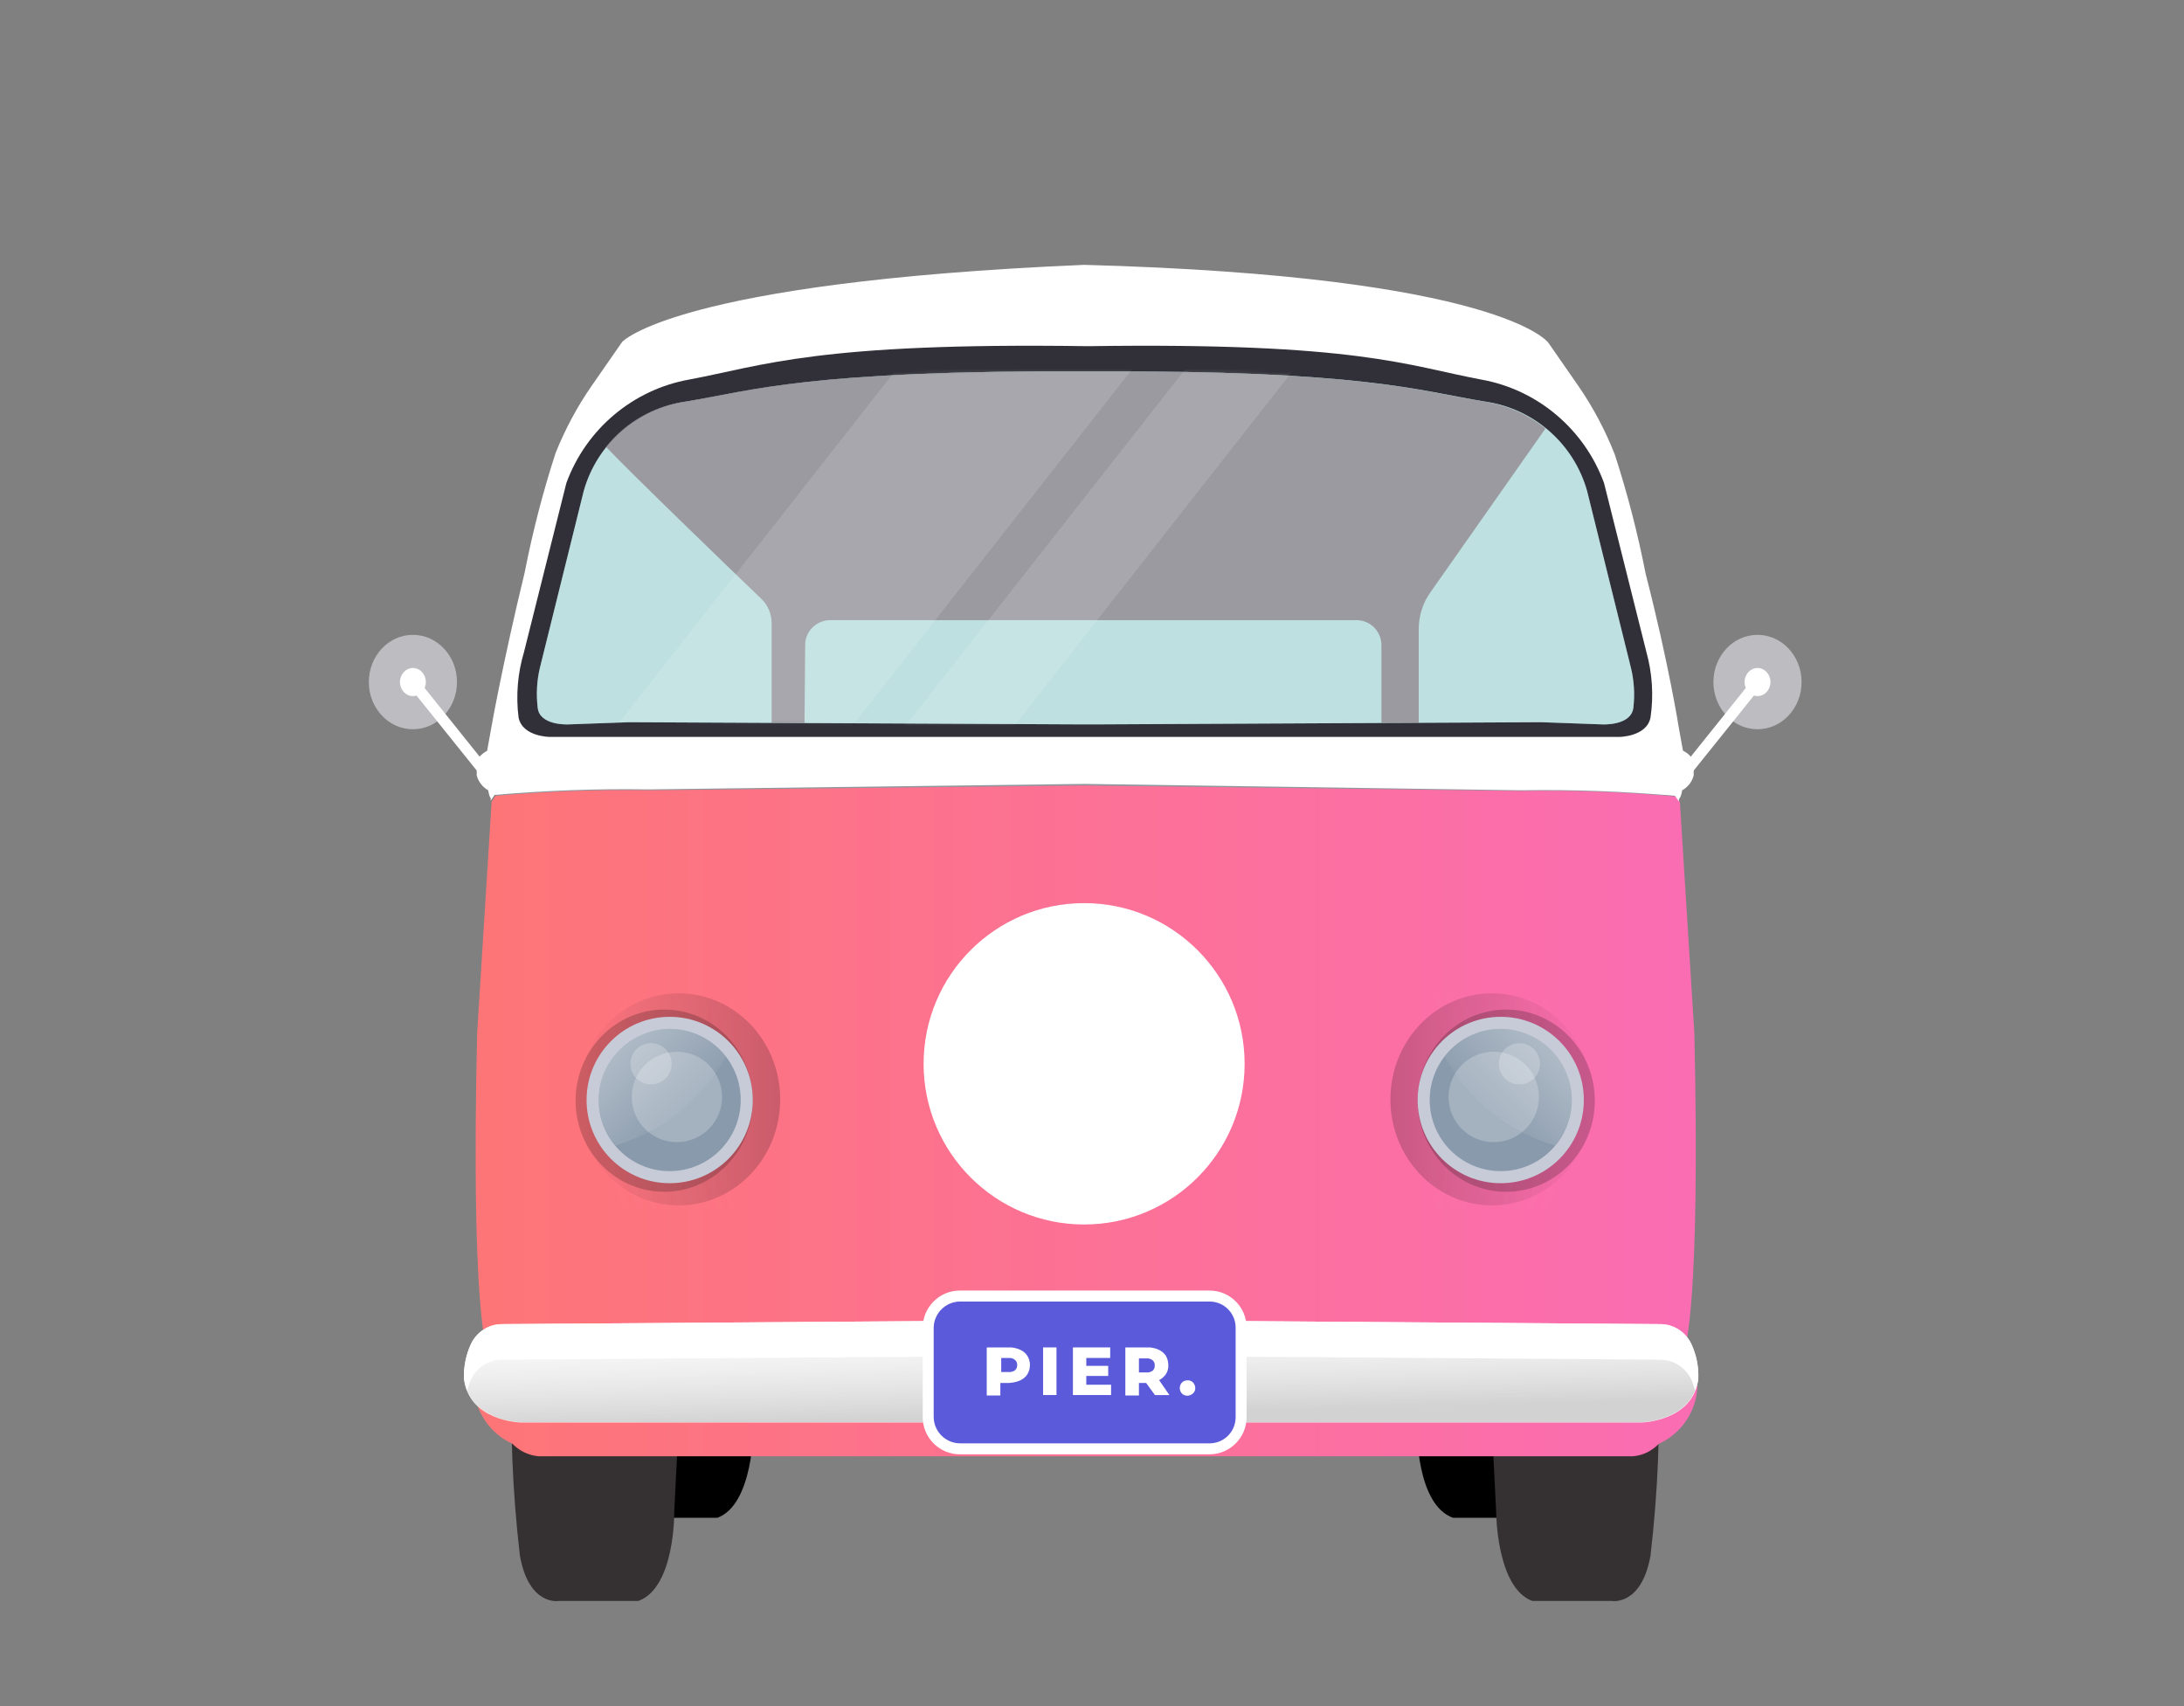 <svg width="672" height="525" viewBox="0 0 672 525" fill="none" xmlns="http://www.w3.org/2000/svg">
<rect x="0" y="0" width="672" height="525" fill="#808080" stroke="none"/>
<path d="M150.258 241.56C150.258 241.56 210.104 323.566 213.882 325.458C217.661 327.349 462.104 325.458 462.104 325.458L512.774 243.722L408.938 239.872L267.251 236.089L170.364 240.547L150.461 241.56" fill="#8E979E"/>
<path d="M517.56 230.885C517.56 230.885 520.731 232.1 521.136 234.87C521.541 237.64 521.136 236.221 521.136 236.221C521.136 236.221 521.136 237.977 521.136 238.585C520.664 240.544 519.382 242.165 517.628 243.179L516.751 233.924L517.56 230.885Z" fill="white"/>
<path d="M433.764 395.035L435.99 439.416C435.99 439.416 435.653 462.923 447.056 467.044C447.73 467.044 471.48 467.044 471.48 467.044C471.48 467.044 480.723 468.733 483.489 453.061C485.783 433.471 486.525 413.679 485.783 393.955L433.764 395.035Z" fill="black"/>
<path d="M458.123 420.637L460.349 465.017C460.349 465.017 460.349 488.525 471.482 492.645C472.089 492.645 495.838 492.645 495.838 492.645C495.838 492.645 505.082 494.334 507.848 478.663C510.142 459.073 510.952 439.281 510.209 419.556L458.123 420.637Z" fill="#353031"/>
<path d="M234.054 395.035L231.828 439.416C231.828 439.416 231.828 462.923 220.763 467.044C220.156 467.044 196.406 467.044 196.406 467.044C196.406 467.044 187.095 468.733 184.329 453.061C182.103 433.471 181.36 413.679 182.17 393.955L234.054 395.035Z" fill="black"/>
<path d="M209.696 420.637L207.469 465.017C207.469 465.017 207.807 488.525 196.404 492.645C195.729 492.645 171.98 492.645 171.98 492.645C171.98 492.645 162.737 494.334 159.97 478.663C157.676 459.073 156.867 439.281 157.609 419.556L209.696 420.637Z" fill="#353031"/>
<path d="M518.44 414.557C518.44 414.557 523.231 402.195 521.342 318.028L516.889 246.83L515.607 245.074C499.886 243.723 484.166 243.115 468.378 243.385L333.438 241.696L199.713 243.182C183.925 242.912 168.204 243.52 152.484 244.871L151.269 246.627L146.816 317.825C144.86 401.993 149.65 414.354 149.65 414.354C147.424 418.137 146.142 422.325 145.804 426.716C146.142 434.349 150.73 441.104 157.679 444.279C159.838 446.508 162.672 447.859 165.776 448.129H335.8H502.315C505.419 447.927 508.253 446.508 510.412 444.279C517.361 441.104 521.949 434.349 522.286 426.716C521.882 422.393 520.6 418.272 518.44 414.557Z" fill="url(#paint0_linear)"/>
<g opacity="0.15">
<g opacity="0.15">
<g opacity="0.15">
<path opacity="0.15" d="M467.771 327.415H206.933L149.988 234.196L522.287 237.371L467.771 327.415Z" fill="url(#paint1_linear)"/>
</g>
</g>
</g>
<path d="M459.066 370.918C476.319 370.918 490.304 356.311 490.304 338.291C490.304 320.272 476.319 305.665 459.066 305.665C441.813 305.665 427.827 320.272 427.827 338.291C427.827 356.311 441.813 370.918 459.066 370.918Z" fill="url(#paint2_linear)"/>
<path opacity="0.2" d="M463.453 366.731C478.507 366.731 490.711 354.18 490.711 338.698C490.711 323.215 478.507 310.665 463.453 310.665C448.399 310.665 436.195 323.215 436.195 338.698C436.195 354.18 448.399 366.731 463.453 366.731Z" fill="black"/>
<path d="M461.766 364.097C475.889 364.097 487.337 352.635 487.337 338.496C487.337 324.356 475.889 312.894 461.766 312.894C447.644 312.894 436.195 324.356 436.195 338.496C436.195 352.635 447.644 364.097 461.766 364.097Z" fill="#C7CBD7"/>
<path d="M461.765 360.381C473.838 360.381 483.625 350.582 483.625 338.495C483.625 326.407 473.838 316.608 461.765 316.608C449.692 316.608 439.905 326.407 439.905 338.495C439.905 350.582 449.692 360.381 461.765 360.381Z" fill="#899AAC"/>
<path opacity="0.35" d="M461.762 316.61C455.015 316.61 448.673 319.785 444.557 325.189C450.359 335.862 459.468 344.306 470.465 349.439C473.029 350.655 475.728 351.668 478.427 352.479C486.186 343.36 485.106 329.58 475.998 321.811C472.017 318.366 466.957 316.542 461.762 316.61Z" fill="url(#paint3_linear)"/>
<path opacity="0.23" d="M459.608 351.464C467.284 351.464 473.507 345.234 473.507 337.549C473.507 329.864 467.284 323.634 459.608 323.634C451.932 323.634 445.709 329.864 445.709 337.549C445.709 345.234 451.932 351.464 459.608 351.464Z" fill="white"/>
<path opacity="0.23" d="M467.502 333.701C471.005 333.701 473.844 330.858 473.844 327.351C473.844 323.844 471.005 321.001 467.502 321.001C463.999 321.001 461.16 323.844 461.16 327.351C461.16 330.858 463.999 333.701 467.502 333.701Z" fill="white"/>
<path d="M540.769 224.401C548.259 224.401 554.33 217.899 554.33 209.878C554.33 201.857 548.259 195.354 540.769 195.354C533.279 195.354 527.208 201.857 527.208 209.878C527.208 217.899 533.279 224.401 540.769 224.401Z" fill="#BDBDC1"/>
<path d="M540.774 214.2C542.973 214.2 544.755 212.264 544.755 209.876C544.755 207.489 542.973 205.553 540.774 205.553C538.576 205.553 536.793 207.489 536.793 209.876C536.793 212.264 538.576 214.2 540.774 214.2Z" fill="white"/>
<path d="M517.563 241.559L514.932 239.465L537.872 210.824L540.503 212.985L517.563 241.559Z" fill="white"/>
<g opacity="0.25">
<g opacity="0.25">
<g opacity="0.25">
<path opacity="0.25" d="M443.077 372.538L441.525 371.93C451.106 347.41 442.47 309.244 441.525 307.555L442.2 307.217V306.271L442.807 306.744C444.022 308.501 452.995 347.072 443.077 372.538Z" fill="white"/>
<path opacity="0.25" d="M446.92 372.538L445.301 371.93C454.882 347.41 446.246 309.244 445.301 307.555L445.976 307.217V306.271L446.583 306.744C447.797 308.501 456.838 347.072 446.92 372.538Z" fill="white"/>
<path opacity="0.25" d="M450.701 372.538L449.149 371.93C458.662 347.41 450.093 309.244 449.149 307.555L449.823 307.217V306.271L450.431 306.744C451.578 308.501 460.619 347.072 450.701 372.538Z" fill="white"/>
<path opacity="0.25" d="M454.818 372.538L453.267 371.93C462.78 347.41 454.211 309.244 453.267 307.555L453.941 307.217V306.271L454.549 306.744C455.696 308.501 464.737 347.072 454.818 372.538Z" fill="white"/>
<path opacity="0.25" d="M458.798 372.538L457.246 371.93C466.76 347.41 458.191 309.244 457.246 307.555L457.921 307.217V306.271L458.528 306.744C459.54 308.501 468.514 347.072 458.798 372.538Z" fill="white"/>
<path opacity="0.25" d="M463.186 372.538L461.634 371.93C471.147 347.41 462.579 309.244 461.634 307.555L462.241 307.217V306.271L462.848 306.744C464.13 308.501 473.104 347.072 463.186 372.538Z" fill="white"/>
<path opacity="0.25" d="M467.161 372.538L465.542 371.93C475.055 347.41 466.487 309.244 465.542 307.555L466.217 307.217V306.271L466.824 306.744C468.038 308.501 477.079 347.072 467.161 372.538Z" fill="white"/>
<path opacity="0.25" d="M471.615 372.538L469.996 371.93C479.577 347.41 470.941 309.244 469.996 307.555L470.671 307.217V306.271L471.278 306.744C472.29 308.501 481.533 347.072 471.615 372.538Z" fill="white"/>
<path opacity="0.25" d="M475.87 372.538L474.318 371.93C483.831 347.41 475.262 309.244 474.318 307.555L474.993 307.217V306.271L475.532 306.744C476.747 308.501 485.788 347.072 475.87 372.538Z" fill="white"/>
</g>
</g>
</g>
<path d="M150.259 230.885C150.259 230.885 147.087 232.1 146.683 234.87C146.278 237.64 146.683 236.221 146.683 236.221C146.683 236.221 146.683 237.977 146.683 238.585C147.155 240.477 148.437 242.165 150.191 243.179L151.068 233.924L150.259 230.885Z" fill="white"/>
<path d="M518.436 234.332L516.547 223.862C516.547 223.862 513.444 204.137 506.359 176.577C503.93 164.148 500.759 151.854 496.846 139.83C493.945 132.467 490.234 125.442 485.781 118.957L476.403 105.447C476.403 105.447 462 85 333.636 81.5C207.5 86.863 191.41 105.244 191.41 105.244L182.032 118.754C177.579 125.171 173.868 132.129 170.967 139.357C167.053 151.381 163.882 163.675 161.453 176.104C154.706 203.935 151.265 223.389 151.265 223.389L149.376 233.86C149.849 245.276 150.995 245.546 150.995 245.546V246.356L152.21 244.6C167.93 243.249 183.651 242.641 199.439 242.911L333.636 241.223L468.104 243.181C483.892 242.911 499.612 243.519 515.333 244.87L516.615 246.627V245.816C516.615 245.816 517.964 245.748 518.436 234.332Z" fill="white"/>
<path d="M506.564 200.557L493.542 148.611C487.47 132.061 473.098 119.902 455.759 116.795C433.021 112.539 417.908 105.311 334.718 106.527C251.527 105.311 234.795 112.539 212.057 116.795C194.718 119.902 180.347 132.061 174.274 148.611L161.253 200.557C159.296 207.109 158.689 214 159.566 220.822C160.78 226.767 169.282 226.767 169.282 226.767H189.522H333.301H335.73H477.889H498.13C498.13 226.767 506.631 226.767 507.845 220.822C508.857 214 508.385 207.109 506.564 200.557Z" fill="#313038"/>
<path d="M208.821 370.918C226.074 370.918 240.06 356.311 240.06 338.291C240.06 320.272 226.074 305.665 208.821 305.665C191.569 305.665 177.583 320.272 177.583 338.291C177.583 356.311 191.569 370.918 208.821 370.918Z" fill="url(#paint4_linear)"/>
<path opacity="0.2" d="M204.366 366.731C219.42 366.731 231.624 354.18 231.624 338.698C231.624 323.215 219.42 310.665 204.366 310.665C189.312 310.665 177.108 323.215 177.108 338.698C177.108 354.18 189.312 366.731 204.366 366.731Z" fill="black"/>
<path d="M206.053 364.097C220.176 364.097 231.624 352.635 231.624 338.496C231.624 324.356 220.176 312.894 206.053 312.894C191.931 312.894 180.482 324.356 180.482 338.496C180.482 352.635 191.931 364.097 206.053 364.097Z" fill="#C7CBD7"/>
<path d="M206.052 360.381C218.125 360.381 227.912 350.582 227.912 338.495C227.912 326.407 218.125 316.608 206.052 316.608C193.979 316.608 184.191 326.407 184.191 338.495C184.191 350.582 193.979 360.381 206.052 360.381Z" fill="#899AAC"/>
<path opacity="0.35" d="M206.055 316.61C212.802 316.61 219.212 319.785 223.327 325.189C217.458 335.794 208.417 344.306 197.419 349.439C194.788 350.588 192.156 351.601 189.39 352.479C181.631 343.36 182.711 329.58 191.819 321.811C195.8 318.366 200.792 316.542 206.055 316.61Z" fill="url(#paint5_linear)"/>
<path opacity="0.23" d="M208.283 351.464C215.959 351.464 222.181 345.234 222.181 337.549C222.181 329.864 215.959 323.634 208.283 323.634C200.607 323.634 194.384 329.864 194.384 337.549C194.384 345.234 200.607 351.464 208.283 351.464Z" fill="white"/>
<path opacity="0.23" d="M200.318 333.701C203.821 333.701 206.66 330.858 206.66 327.351C206.66 323.844 203.821 321.001 200.318 321.001C196.815 321.001 193.976 323.844 193.976 327.351C193.976 330.858 196.815 333.701 200.318 333.701Z" fill="white"/>
<path d="M127.048 224.401C134.537 224.401 140.609 217.899 140.609 209.878C140.609 201.857 134.537 195.354 127.048 195.354C119.558 195.354 113.486 201.857 113.486 209.878C113.486 217.899 119.558 224.401 127.048 224.401Z" fill="#BDBDC1"/>
<path d="M127.047 214.2C129.246 214.2 131.028 212.264 131.028 209.876C131.028 207.489 129.246 205.553 127.047 205.553C124.849 205.553 123.066 207.489 123.066 209.876C123.066 212.264 124.849 214.2 127.047 214.2Z" fill="white"/>
<path d="M150.256 241.559L127.316 212.985L129.947 210.824L152.887 239.465L150.256 241.559Z" fill="white"/>
<g opacity="0.25">
<g opacity="0.25">
<g opacity="0.25">
<path opacity="0.25" d="M224.741 372.538L226.293 371.93C216.78 347.41 225.349 309.244 226.293 307.555L225.618 307.217V306.271L225.011 306.744C223.797 308.501 214.823 347.072 224.741 372.538Z" fill="white"/>
<path opacity="0.25" d="M220.898 372.538L222.517 371.93C212.936 347.41 221.572 309.244 222.517 307.555L221.91 307.217V306.271L221.303 306.744C220.021 308.501 210.98 347.072 220.898 372.538Z" fill="white"/>
<path opacity="0.25" d="M217.115 372.538L218.667 371.93C209.154 347.41 217.722 309.244 218.667 307.555L217.992 307.217V306.271L217.385 306.744C216.238 308.501 207.197 347.072 217.115 372.538Z" fill="white"/>
<path opacity="0.25" d="M213.003 372.538L214.555 371.93C205.042 347.41 213.678 309.244 214.555 307.555L213.881 307.217V306.271L213.273 306.744C212.126 308.501 203.085 347.072 213.003 372.538Z" fill="white"/>
<path opacity="0.25" d="M209.158 372.538L210.71 371.93C201.197 347.41 209.766 309.244 210.71 307.555L210.035 307.217V306.271L209.428 306.744C208.281 308.501 199.308 347.072 209.158 372.538Z" fill="white"/>
<path opacity="0.25" d="M204.638 372.538L206.19 371.93C196.677 347.41 205.245 309.244 206.19 307.555L205.515 307.217V306.271L204.908 306.744C203.693 308.501 194.72 347.072 204.638 372.538Z" fill="white"/>
<path opacity="0.25" d="M200.656 372.538L202.208 371.93C192.695 347.41 201.263 309.244 202.208 307.555L201.533 307.217V306.271L200.926 306.744C199.779 308.501 190.738 347.072 200.656 372.538Z" fill="white"/>
<path opacity="0.25" d="M196.204 372.538L197.823 371.93C188.242 347.41 196.879 309.244 197.823 307.555L197.216 307.217V306.271L196.609 306.744C195.664 308.501 186.286 347.072 196.204 372.538Z" fill="white"/>
<path opacity="0.25" d="M191.952 372.538L193.503 371.93C183.99 347.41 192.559 309.244 193.503 307.555L192.829 307.217V306.271L192.221 306.744C191.074 308.501 182.168 347.072 191.952 372.538Z" fill="white"/>
</g>
</g>
</g>
<path d="M520.398 413.541C518.644 409.894 515.068 407.529 511.02 407.462L333.304 406.178H331.955L154.307 407.462C150.258 407.529 146.683 409.894 144.928 413.541C143.376 416.851 142.634 420.567 142.769 424.214C144.186 437.251 160.042 437.724 160.042 437.724H505.217C505.217 437.724 521.073 437.319 522.557 424.214C522.692 420.499 521.95 416.851 520.398 413.541Z" fill="white"/>
<path d="M154.307 418.405L331.955 417.122H333.304L511.02 418.405C515.068 418.473 518.644 420.837 520.398 424.485C520.87 425.565 521.208 426.714 521.545 427.862C522.085 426.714 522.422 425.498 522.557 424.214C522.692 420.567 521.95 416.851 520.398 413.541C518.644 409.894 515.068 407.529 511.02 407.462L333.304 406.178H331.955L154.307 407.462C150.258 407.529 146.683 409.894 144.928 413.541C143.376 416.851 142.634 420.567 142.769 424.214C142.904 425.498 143.242 426.714 143.714 427.862C144.051 426.714 144.456 425.565 144.928 424.485C146.615 420.837 150.258 418.473 154.307 418.405Z" fill="white"/>
<path d="M160.037 437.658H505.213C505.213 437.658 517.897 437.252 521.541 427.863C521.203 426.714 520.866 425.566 520.394 424.485C518.64 420.838 515.064 418.473 511.016 418.406L333.3 417.122H331.95L154.302 418.406C150.254 418.473 146.678 420.838 144.924 424.485C144.452 425.566 144.047 426.714 143.709 427.863C147.42 437.252 160.037 437.658 160.037 437.658Z" fill="url(#paint6_linear)"/>
<path d="M501.839 205.553L488.345 151.108C484.229 136.45 471.815 125.642 456.769 123.548C436.528 120.238 419.256 113.888 334.919 114.293C248.76 113.888 231.42 120.238 211.179 123.548C196.133 125.642 183.719 136.45 179.603 151.108L166.109 205.553C165.164 209.539 164.962 213.659 165.434 217.713C165.974 223.387 174.88 222.914 174.88 222.914L193.637 222.238L333.232 222.914H336.47L474.311 222.238L493.068 222.914C493.068 222.914 501.974 223.387 502.581 217.713C503.053 213.592 502.784 209.471 501.839 205.553Z" fill="#92CACC"/>
<path d="M247.749 198.596C247.681 194.34 251.122 190.895 255.373 190.828H255.44H417.368C421.619 190.828 425.06 194.273 425.06 198.528V198.596V222.441H436.529V193.597C436.529 189.477 437.811 185.424 440.24 182.114L475.527 131.856C470.062 127.465 463.45 124.561 456.501 123.548C436.26 120.238 418.987 113.888 334.65 114.293C248.491 113.888 231.151 120.238 210.91 123.548C201.262 124.899 192.491 129.83 186.418 137.463C195.122 146.582 224.404 174.818 234.187 184.208C236.279 186.167 237.426 188.936 237.426 191.773V222.441H247.546L247.749 198.596Z" fill="#56555E"/>
<path opacity="0.41" d="M501.839 205.553L488.345 151.108C484.229 136.45 471.815 125.642 456.769 123.548C436.528 120.238 419.256 113.888 334.919 114.293C248.76 113.888 231.42 120.238 211.179 123.548C196.133 125.642 183.719 136.45 179.603 151.108L166.109 205.553C165.164 209.539 164.962 213.659 165.434 217.713C165.974 223.387 174.88 222.914 174.88 222.914L193.637 222.238L333.232 222.914H336.47L474.311 222.238L493.068 222.914C493.068 222.914 501.974 223.387 502.581 217.713C503.053 213.592 502.784 209.471 501.839 205.553Z" fill="white"/>
<g opacity="0.33">
<mask id="mask0" mask-type="alpha" maskUnits="userSpaceOnUse" x="165" y="113" width="339" height="110">
<path opacity="0.41" d="M502.649 205.279L489.155 150.833C485.04 136.175 472.625 125.367 457.579 123.273C437.339 119.963 420.066 113.613 335.729 114.018C249.57 113.613 232.23 119.963 211.989 123.273C196.943 125.367 184.529 136.175 180.413 150.833L166.919 205.279C165.975 209.264 165.772 213.385 166.245 217.438C166.784 223.112 175.69 222.639 175.69 222.639L194.447 221.963L334.042 222.639H337.281L475.122 221.963L493.878 222.639C493.878 222.639 502.784 223.112 503.391 217.438C503.864 213.317 503.594 209.196 502.649 205.279Z" fill="white"/>
</mask>
<g mask="url(#mask0)">
<path d="M402.588 65.322L265.307 240.304L286 256.577L423.281 81.595L402.588 65.322Z" fill="white"/>
<path d="M315.227 63.416L177.945 238.398L222.78 273.656L360.061 98.674L315.227 63.416Z" fill="white"/>
</g>
</g>
<path d="M333.572 376.798C360.848 376.798 382.96 354.66 382.96 327.352C382.96 300.043 360.848 277.905 333.572 277.905C306.296 277.905 284.184 300.043 284.184 327.352C284.184 354.66 306.296 376.798 333.572 376.798Z" fill="white"/>
<path d="M295.316 398.817H372.164C377.562 398.817 381.88 403.14 381.88 408.544V436.037C381.88 441.441 377.562 445.764 372.164 445.764H295.316C289.918 445.764 285.6 441.441 285.6 436.037V408.544C285.6 403.14 289.918 398.817 295.316 398.817Z" fill="#5B5ADB"/>
<path d="M372.164 400.505C376.617 400.505 380.193 404.085 380.193 408.544V436.104C380.193 440.562 376.617 444.143 372.164 444.143H295.316C290.93 444.075 287.355 440.495 287.287 436.104V408.544C287.355 404.153 290.93 400.573 295.316 400.505H372.164ZM372.164 397.128H295.316C289.041 397.128 283.914 402.261 283.914 408.544V436.104C283.914 442.386 289.041 447.52 295.316 447.52H372.164C378.439 447.52 383.567 442.386 383.567 436.104V408.544C383.567 402.194 378.439 397.128 372.164 397.128Z" fill="white"/>
<path d="M310.361 414.626C311.576 414.558 312.723 414.828 313.802 415.301C314.747 415.706 315.557 416.314 316.096 417.192C316.636 418.003 316.906 419.016 316.906 420.03C316.906 421.043 316.636 422.056 316.096 422.934C315.557 423.745 314.747 424.42 313.802 424.826C312.723 425.298 311.508 425.501 310.361 425.569H307.798V429.419H303.615V414.626H310.361ZM310.361 422.191C311.036 422.259 311.778 422.056 312.318 421.651C312.79 421.245 312.993 420.637 312.993 420.03C312.993 419.422 312.79 418.881 312.318 418.476C311.778 418.003 311.036 417.8 310.361 417.868H308.068V422.191H310.361Z" fill="white"/>
<path d="M320.956 414.622H325.072V429.281H320.956V414.622Z" fill="white"/>
<path d="M341.868 426.106V429.281H330.128V414.622H341.598V417.865H334.244V420.297H340.991V423.404H334.244V426.106H341.868Z" fill="white"/>
<path d="M352.667 425.569H350.44V429.419H346.257V414.626H353.004C354.219 414.558 355.366 414.828 356.445 415.301C357.39 415.706 358.199 416.382 358.739 417.192C359.211 418.071 359.481 419.016 359.481 420.03C359.549 421.043 359.279 421.988 358.739 422.867C358.199 423.61 357.457 424.285 356.647 424.69L359.819 429.284H355.366L352.667 425.569ZM355.298 420.165C355.366 419.557 355.096 419.016 354.691 418.611C354.151 418.138 353.409 417.935 352.734 418.003H350.44V422.326H352.734C353.409 422.394 354.084 422.191 354.691 421.786C355.163 421.313 355.366 420.705 355.298 420.03V420.165Z" fill="white"/>
<path d="M365.351 429.487C364.743 429.487 364.136 429.284 363.664 428.811C362.787 427.865 362.787 426.379 363.664 425.434C364.136 424.961 364.743 424.758 365.351 424.758C366.025 424.691 366.633 424.961 367.105 425.434C367.51 425.906 367.78 426.514 367.78 427.122C367.78 427.798 367.51 428.406 367.037 428.811C366.565 429.216 365.958 429.487 365.351 429.487Z" fill="white"/>
<defs>
<linearGradient id="paint0_linear" x1="145.792" y1="344.88" x2="522.273" y2="344.88" gradientUnits="userSpaceOnUse">
<stop stop-color="#FE7577"/>
<stop offset="1" stop-color="#FA6DB3"/>
</linearGradient>
<linearGradient id="paint1_linear" x1="336.126" y1="332.449" x2="336.126" y2="239.365" gradientUnits="userSpaceOnUse">
<stop stop-color="white" stop-opacity="0"/>
<stop offset="1" stop-color="white"/>
</linearGradient>
<linearGradient id="paint2_linear" x1="427.815" y1="338.259" x2="490.292" y2="338.259" gradientUnits="userSpaceOnUse">
<stop stop-opacity="0.2"/>
<stop offset="1" stop-opacity="0"/>
</linearGradient>
<linearGradient id="paint3_linear" x1="455.057" y1="345.071" x2="482.753" y2="317.476" gradientUnits="userSpaceOnUse">
<stop stop-color="white" stop-opacity="0"/>
<stop offset="0.89" stop-color="white"/>
</linearGradient>
<linearGradient id="paint4_linear" x1="240.047" y1="338.259" x2="177.503" y2="338.259" gradientUnits="userSpaceOnUse">
<stop stop-opacity="0.2"/>
<stop offset="1" stop-opacity="0"/>
</linearGradient>
<linearGradient id="paint5_linear" x1="212.747" y1="345.058" x2="185.052" y2="317.463" gradientUnits="userSpaceOnUse">
<stop stop-color="white" stop-opacity="0"/>
<stop offset="0.89" stop-color="white"/>
</linearGradient>
<linearGradient id="paint6_linear" x1="332.795" y1="435.262" x2="331.78" y2="393.921" gradientUnits="userSpaceOnUse">
<stop stop-color="#121212" stop-opacity="0.19"/>
<stop offset="1" stop-color="white" stop-opacity="0"/>
</linearGradient>
</defs>
</svg>
